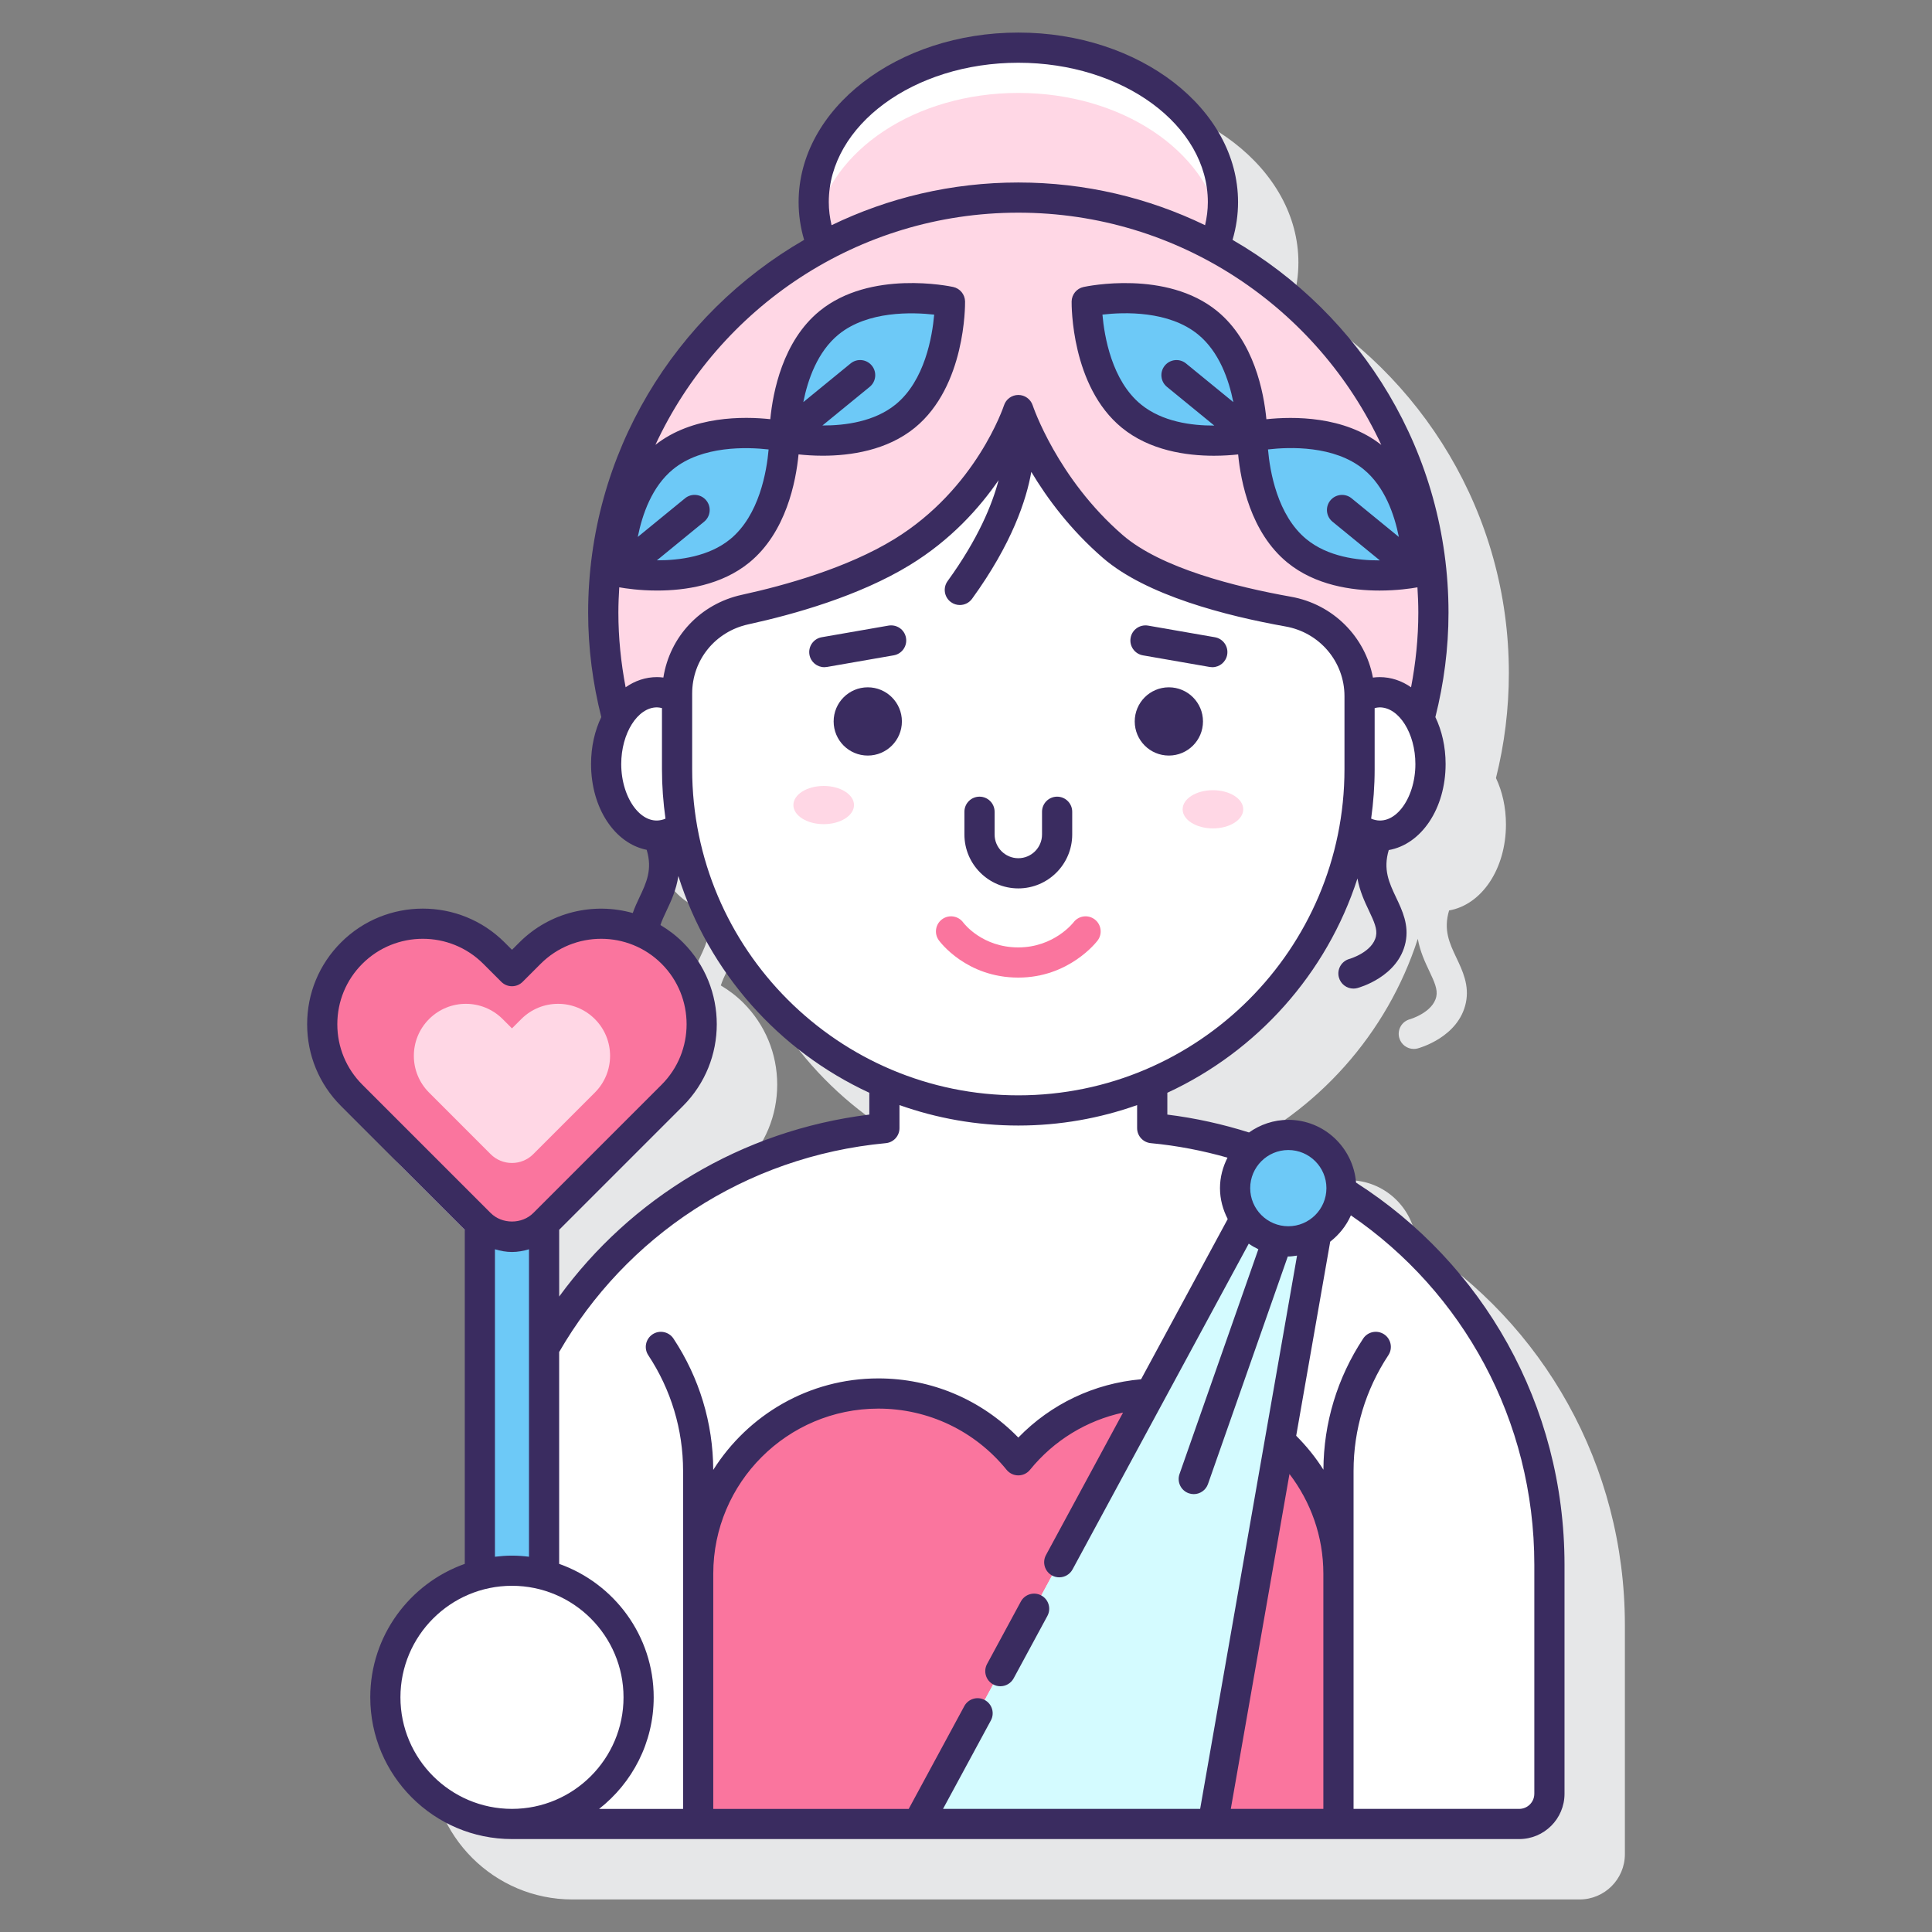<svg id="Layer_1" enable-background="new 0 0 128 128" height="512" viewBox="0 0 128 128" width="512" xmlns="http://www.w3.org/2000/svg"><rect x="0" y="0" width="128" height="128" fill="#808080" stroke="none"/><g><g><path d="m93.84 82.334c-.198-2.314-2.123-4.142-4.487-4.142-.968 0-1.86.311-2.597.83-1.738-.548-3.549-.947-5.419-1.178v-1.446c5.946-2.749 10.561-7.897 12.596-14.198.15.837.477 1.538.755 2.122.355.749.569 1.232.472 1.698-.22 1.059-1.737 1.504-1.747 1.507-.534.141-.853.688-.712 1.222.118.449.523.746.966.746.085 0 .171-.011.256-.034.11-.029 2.719-.742 3.196-3.033.238-1.147-.22-2.112-.624-2.963-.472-.992-.872-1.859-.489-3.145 2.154-.377 3.767-2.741 3.767-5.698 0-1.14-.243-2.19-.661-3.075.562-2.248.854-4.576.854-6.955 0-10.55-5.766-19.772-14.308-24.699.242-.821.365-1.658.365-2.499 0-6.195-6.53-11.235-14.557-11.235s-14.557 5.04-14.557 11.235c0 .841.123 1.678.365 2.499-8.542 4.927-14.308 14.15-14.308 24.699 0 2.379.291 4.707.854 6.955-.418.885-.661 1.935-.661 3.075 0 2.92 1.572 5.261 3.685 5.682.391 1.295-.012 2.165-.485 3.161-.154.324-.315.664-.443 1.025-2.585-.727-5.478-.08-7.507 1.949l-.488.489-.489-.489c-2.987-2.987-7.85-2.988-10.839 0-2.988 2.988-2.988 7.851 0 10.839l8.2 8.2v22.133c-3.642 1.293-6.262 4.763-6.262 8.843 0 5.177 4.212 9.39 9.39 9.39h66.732c1.654 0 3-1.346 3-3v-15.174c-.001-10.633-5.439-19.99-13.813-25.336zm-45.676-18.011c.296-.622.644-1.376.778-2.285 2.008 6.375 6.654 11.588 12.652 14.361v1.446c-8.517 1.053-15.812 5.56-20.547 12.042v-4.409l8.2-8.2c1.447-1.447 2.245-3.372 2.245-5.419s-.798-3.972-2.245-5.419c-.456-.456-.96-.834-1.491-1.151.086-.277.228-.587.408-.966z" fill="#e6e7e8"/></g><g><g><g><path d="m76.338 74.741v-2.981c-2.724 1.164-5.722 1.809-8.872 1.809s-6.148-.646-8.872-1.809v2.981c-14.761 1.385-26.314 13.806-26.314 28.929v15.173c0 1.105.895 2 2 2h66.373c1.105 0 2-.895 2-2v-15.173c-.001-15.123-11.554-27.544-26.315-28.929z" fill="#fff"/></g><g fill="#fa759e"><path d="m67.466 96.747c-2.189-2.697-5.527-4.424-9.272-4.424-6.594 0-11.939 5.345-11.939 11.939v16.582h14.544l15.41-28.49c-3.527.154-6.659 1.824-8.743 4.393z"/><path d="m84.798 95.473-4.445 25.37h8.323v-16.582c.001-3.482-1.499-6.606-3.878-8.788z"/></g><g><path d="m84.629 76.788-23.83 44.055h19.555l7.449-42.523z" fill="#d4fbff"/></g></g><g><g><path d="m67.466 13.09c4.694 0 9.112 1.179 12.979 3.253.372-.935.578-1.925.578-2.951 0-5.653-6.069-10.235-13.557-10.235s-13.557 4.582-13.557 10.235c0 1.027.206 2.016.578 2.951 3.867-2.074 8.285-3.253 12.979-3.253z" fill="#ffd7e5"/></g><g><path d="m67.466 6.157c6.825 0 12.457 3.812 13.402 8.768.101-.5.155-1.012.155-1.533 0-5.653-6.07-10.235-13.557-10.235s-13.557 4.582-13.557 10.235c0 .521.054 1.033.155 1.533.945-4.956 6.576-8.768 13.402-8.768z" fill="#fff"/></g><g><path d="m44.858 50.961v-5.014c0-2.684 1.882-4.986 4.504-5.558 3.099-.677 7.214-1.861 10.391-3.803 5.854-3.581 7.713-9.416 7.713-9.416s1.638 5.041 6.262 9.041c2.703 2.338 7.831 3.637 11.626 4.313 2.724.485 4.721 2.832 4.721 5.6v4.838c0 2.299-.346 4.517-.983 6.607 3.675-4.677 5.874-10.569 5.874-16.979 0-15.188-12.312-27.5-27.5-27.5s-27.5 12.312-27.5 27.5c0 6.41 2.199 12.302 5.875 16.978-.638-2.09-.983-4.308-.983-6.607z" fill="#ffd7e5"/></g><g><path d="m91.404 45.864c-.473 0-.922.14-1.33.388v4.709c0 1.289-.114 2.552-.321 3.782.49.392 1.048.634 1.651.634 1.861 0 3.369-2.13 3.369-4.757 0-2.626-1.508-4.756-3.369-4.756z" fill="#fff"/><g><path d="m44.858 50.961v-4.709c-.408-.248-.857-.388-1.33-.388-1.861 0-3.369 2.13-3.369 4.757s1.508 4.757 3.369 4.757c.603 0 1.161-.242 1.651-.634-.208-1.231-.321-2.493-.321-3.783z" fill="#fff"/></g></g><path d="m85.354 40.523c-3.795-.676-8.923-1.975-11.626-4.313-4.624-4-6.262-9.041-6.262-9.041s-1.859 5.836-7.713 9.416c-3.177 1.943-7.291 3.127-10.391 3.803-2.623.573-4.504 2.874-4.504 5.558v5.014c0 12.486 10.122 22.608 22.608 22.608s22.608-10.122 22.608-22.608v-4.838c0-2.767-1.996-5.114-4.72-5.599z" fill="#fff"/><g><g fill="#ffd7e5"><path d="m80.36 52.352c-1.109 0-2.008.567-2.008 1.266s.899 1.266 2.008 1.266 2.008-.567 2.008-1.266-.899-1.266-2.008-1.266z"/><path d="m54.572 52.071c-1.109 0-2.008.567-2.008 1.266s.899 1.266 2.008 1.266 2.008-.567 2.008-1.266-.899-1.266-2.008-1.266z"/></g><g><path d="m67.466 64.768c-3.442 0-5.195-2.373-5.268-2.474-.323-.448-.223-1.073.226-1.396.446-.322 1.068-.222 1.392.22.058.077 1.268 1.65 3.65 1.65 2.373 0 3.647-1.646 3.66-1.663.332-.439.959-.528 1.4-.193.44.333.527.961.193 1.401-.075.1-1.898 2.455-5.253 2.455z" fill="#fa759e"/></g></g></g><circle cx="85.354" cy="78.717" fill="#6dc9f7" r="3.525"/><g fill="#6dc9f7"><g><path d="m90.976 30.319c-3.029-2.476-8.01-1.394-8.01-1.394s-.071 5.097 2.958 7.573 8.01 1.394 8.01 1.394.071-5.097-2.958-7.573z"/><path d="m80.008 21.387c-3.029-2.476-8.01-1.394-8.01-1.394s-.071 5.097 2.958 7.573 8.01 1.394 8.01 1.394.07-5.097-2.958-7.573z"/></g><g><path d="m51.966 28.925s-4.981-1.082-8.01 1.394-2.958 7.573-2.958 7.573 4.981 1.082 8.01-1.394 2.958-7.573 2.958-7.573z"/><path d="m62.934 19.993s-4.981-1.082-8.01 1.394-2.958 7.573-2.958 7.573 4.981 1.082 8.01-1.394c3.029-2.477 2.958-7.573 2.958-7.573z"/></g></g><g><path d="m33.92 104.064c.737 0 1.447.105 2.128.283v-23.284l-.006.006c-1.172 1.172-3.071 1.172-4.243 0l-.006-.006v23.283c.68-.178 1.39-.282 2.127-.282z" fill="#6dc9f7"/><path d="m44.54 63.146c-2.603-2.603-6.822-2.603-9.425 0l-1.196 1.196-1.196-1.196c-2.603-2.603-6.822-2.603-9.425 0-2.603 2.602-2.603 6.822 0 9.425l1.196 1.196 7.303 7.303c1.172 1.172 3.071 1.172 4.243 0l7.303-7.303 1.196-1.196c2.604-2.603 2.604-6.823.001-9.425z" fill="#fa759e"/><g><path d="m39.41 67.515c-1.346-1.346-3.527-1.346-4.873 0l-.618.618-.618-.618c-1.346-1.346-3.527-1.346-4.873 0-1.346 1.346-1.346 3.527 0 4.873l.618.618 3.458 3.459c.781.781 2.047.781 2.828 0l3.458-3.459.618-.618c1.348-1.346 1.348-3.528.002-4.873z" fill="#ffd7e5"/></g><g><path d="m33.92 104.064c-4.633 0-8.39 3.756-8.39 8.39s3.756 8.39 8.39 8.39 8.39-3.756 8.39-8.39-3.757-8.39-8.39-8.39z" fill="#fff"/><g fill="#3a2c60"><path d="m89.842 78.351c-.19-2.321-2.119-4.159-4.488-4.159-.971 0-1.866.314-2.604.837-1.737-.548-3.543-.953-5.411-1.184v-1.446c5.946-2.749 10.562-7.897 12.596-14.198.15.838.478 1.538.756 2.123.355.749.569 1.232.472 1.697-.22 1.059-1.737 1.504-1.748 1.507-.534.141-.853.688-.712 1.222.118.449.523.746.966.746.085 0 .17-.011.256-.034.11-.029 2.72-.741 3.197-3.034.238-1.147-.22-2.112-.625-2.963-.471-.992-.872-1.86-.489-3.146 2.154-.377 3.767-2.741 3.767-5.698 0-1.156-.25-2.22-.678-3.112.563-2.237.87-4.55.87-6.918 0-10.55-5.766-19.772-14.308-24.699.242-.821.365-1.658.365-2.499 0-6.195-6.53-11.235-14.557-11.235s-14.557 5.04-14.557 11.235c0 .84.123 1.677.365 2.499-8.543 4.926-14.309 14.148-14.309 24.698 0 2.369.308 4.681.871 6.918-.429.893-.678 1.956-.678 3.113 0 2.92 1.572 5.26 3.685 5.682.392 1.296-.011 2.166-.485 3.162-.154.323-.31.665-.437 1.026-2.586-.73-5.482-.082-7.513 1.948l-.488.488-.488-.488c-2.988-2.988-7.851-2.988-10.839 0-1.448 1.447-2.245 3.372-2.245 5.419s.797 3.972 2.245 5.419l8.199 8.199v22.134c-3.642 1.293-6.262 4.763-6.262 8.843 0 5.177 4.212 9.39 9.39 9.39h66.732c1.654 0 3-1.346 3-3v-15.173c-.001-10.63-5.443-19.973-13.811-25.319zm-2.165 41.492h-6.133l3.887-22.187c1.402 1.837 2.245 4.122 2.245 6.606v15.581zm-8.164 0h-17.035l3.169-5.858c.263-.486.082-1.092-.404-1.355-.487-.264-1.093-.081-1.355.404l-3.683 6.81h-12.949v-15.582c0-6.031 4.907-10.938 10.938-10.938 3.309 0 6.404 1.478 8.495 4.054.189.234.475.37.776.37s.587-.136.776-.37c1.589-1.958 3.761-3.269 6.163-3.79l-5.105 9.438c-.263.486-.082 1.092.404 1.355.151.082.314.121.475.121.355 0 .699-.19.881-.524l11.674-21.583c.2.143.414.262.636.372l-5.223 14.891c-.183.521.091 1.092.612 1.275.109.038.222.057.331.057.413 0 .799-.258.943-.669l5.288-15.078c.011 0 .02.003.031.003.199 0 .39-.034.582-.059zm8.366-41.126c0 1.393-1.133 2.525-2.525 2.525s-2.525-1.133-2.525-2.525 1.133-2.525 2.525-2.525 2.525 1.133 2.525 2.525zm-20.413-6.148c-11.915 0-21.608-9.693-21.608-21.608v-5.014c0-2.22 1.529-4.104 3.718-4.582 3.035-.662 7.354-1.881 10.699-3.927 2.724-1.666 4.61-3.775 5.884-5.627-.415 1.591-1.339 3.876-3.377 6.687-.324.447-.225 1.072.223 1.396.178.128.383.19.586.19.31 0 .615-.143.811-.413 2.649-3.654 3.599-6.557 3.925-8.408 1.038 1.737 2.575 3.823 4.748 5.703 2.871 2.483 8.167 3.84 12.104 4.541 2.258.402 3.896 2.343 3.896 4.615v4.838c-.001 11.916-9.694 21.609-21.609 21.609zm23.376-18.332c.149-1.071.232-2.164.232-3.276v-4.048c.11-.026.22-.049.33-.049 1.284 0 2.369 1.72 2.369 3.757 0 2.33-1.431 4.26-2.931 3.616zm1.836-18.663-3.132-2.56c-.427-.349-1.057-.285-1.407.142-.35.428-.286 1.058.142 1.407l3.138 2.565c-1.51.007-3.452-.25-4.862-1.403-1.932-1.58-2.424-4.511-2.549-5.949 1.431-.167 4.394-.27 6.335 1.317 1.401 1.146 2.039 2.998 2.335 4.481zm-37.769-22.182c0-5.092 5.633-9.235 12.557-9.235s12.557 4.143 12.557 9.235c0 .511-.066 1.022-.184 1.528-3.744-1.812-7.942-2.829-12.373-2.829s-8.629 1.017-12.373 2.829c-.118-.507-.184-1.018-.184-1.528zm12.557.698c10.645 0 19.838 6.312 24.048 15.386-2.452-1.936-5.854-1.889-7.612-1.701-.172-1.792-.82-5.167-3.262-7.164-3.362-2.751-8.633-1.645-8.854-1.597-.455.099-.781.498-.788.963-.003.228-.038 5.611 3.325 8.36 1.843 1.507 4.259 1.857 6.103 1.857.614 0 1.159-.039 1.604-.087.172 1.792.821 5.167 3.262 7.163 1.844 1.507 4.26 1.856 6.103 1.856 1.163 0 2.093-.138 2.514-.214.035.554.058 1.112.058 1.675 0 1.682-.172 3.333-.48 4.948-.615-.43-1.323-.674-2.081-.674-.15 0-.299.012-.447.031-.503-2.693-2.63-4.858-5.428-5.357-3.691-.657-8.621-1.899-11.147-4.085-4.341-3.756-5.949-8.547-5.966-8.595-.135-.411-.519-.688-.95-.688-.001 0-.002 0-.003 0-.433.001-.816.281-.949.693-.018.055-1.837 5.538-7.282 8.868-3.107 1.9-7.198 3.05-10.082 3.679-2.763.603-4.779 2.787-5.202 5.482-.139-.017-.279-.029-.42-.029-.759 0-1.466.243-2.081.674-.308-1.615-.48-3.266-.48-4.948 0-.563.024-1.12.058-1.675.421.075 1.351.214 2.514.214 1.844 0 4.26-.35 6.103-1.857 2.441-1.996 3.089-5.37 3.262-7.163.445.048.99.087 1.604.087 1.844 0 4.26-.35 6.103-1.856 3.364-2.75 3.328-8.133 3.325-8.361-.007-.465-.333-.864-.788-.963-.222-.048-5.488-1.153-8.854 1.596-2.441 1.996-3.09 5.372-3.262 7.164-1.758-.189-5.159-.234-7.612 1.7 4.206-9.07 13.399-15.382 24.044-15.382zm11.112 9.991c-.428-.35-1.058-.286-1.407.142-.35.427-.286 1.058.142 1.407l3.137 2.565c-1.51.007-3.452-.25-4.861-1.403-1.932-1.58-2.424-4.511-2.549-5.949 1.432-.167 4.393-.269 6.335 1.317 1.401 1.146 2.04 2.999 2.336 4.481zm-31.785 9.074c-.352-.429-.98-.491-1.407-.142l-3.132 2.561c.295-1.482.934-3.335 2.335-4.481 1.931-1.579 4.904-1.477 6.334-1.315-.125 1.438-.617 4.368-2.548 5.947-1.401 1.145-3.344 1.402-4.854 1.398l3.131-2.56c.427-.35.49-.981.141-1.408zm10.968-8.933c-.351-.428-.98-.492-1.407-.142l-3.132 2.561c.295-1.482.934-3.335 2.335-4.48 1.933-1.579 4.901-1.477 6.335-1.316-.126 1.438-.617 4.368-2.549 5.947-1.402 1.144-3.344 1.403-4.855 1.398l3.132-2.56c.427-.35.49-.98.141-1.408zm-16.603 26.399c0-2.037 1.085-3.757 2.369-3.757.11 0 .22.023.33.049v4.048c0 1.112.083 2.205.233 3.277-1.494.64-2.932-1.286-2.932-3.617zm3.007 9.702c.296-.622.643-1.376.778-2.284 2.008 6.375 6.654 11.586 12.651 14.359v1.446c-8.521 1.053-15.813 5.569-20.547 12.056v-4.423l8.2-8.2c2.988-2.989 2.988-7.851 0-10.839-.456-.456-.96-.834-1.49-1.151.085-.274.228-.585.408-.964zm-21.817 7.535c0-1.513.589-2.936 1.659-4.005 1.104-1.104 2.555-1.656 4.005-1.656 1.451 0 2.901.552 4.006 1.656l1.195 1.195c.391.391 1.023.391 1.414 0l1.195-1.195c2.209-2.207 5.802-2.208 8.011 0 2.208 2.208 2.208 5.802 0 8.011l-8.499 8.499c-.756.755-2.072.755-2.828 0l-8.499-8.499c-1.071-1.071-1.659-2.493-1.659-4.006zm10.444 14.91c.364.107.739.18 1.128.18s.764-.073 1.127-.18v20.37c-.37-.045-.745-.074-1.127-.074s-.757.03-1.128.074zm-6.262 29.685c0-4.075 3.315-7.39 7.39-7.39s7.39 3.315 7.39 7.39-3.315 7.39-7.39 7.39-7.39-3.315-7.39-7.39zm16.779 0c0-4.08-2.62-7.551-6.263-8.843v-14.036c4.394-7.609 12.265-12.958 21.641-13.837.514-.048.906-.479.906-.996v-1.526c2.464.874 5.112 1.355 7.872 1.355s5.408-.48 7.872-1.355v1.526c0 .516.393.947.906.996 1.753.164 3.447.497 5.082.961-.308.611-.498 1.29-.498 2.02 0 .74.196 1.43.512 2.047l-5.74 10.615c-3.093.271-5.966 1.63-8.133 3.862-2.431-2.503-5.749-3.919-9.271-3.919-4.607 0-8.648 2.427-10.941 6.062-.011-3.098-.92-6.105-2.635-8.7-.304-.461-.928-.586-1.385-.283-.461.305-.588.925-.283 1.386 1.508 2.283 2.305 4.93 2.305 7.655v6.819 15.582h-5.563c2.197-1.721 3.616-4.391 3.616-7.391zm58.343 6.39c0 .551-.448 1-1 1h-10.975v-15.582-6.819c0-2.726.797-5.373 2.305-7.655.305-.46.178-1.081-.282-1.386-.461-.303-1.082-.178-1.386.283-1.712 2.59-2.621 5.593-2.634 8.688-.516-.817-1.124-1.568-1.804-2.248l2.253-12.859c.588-.461 1.068-1.052 1.371-1.745 7.392 5.06 12.153 13.542 12.153 23.15v15.173z"/><path d="m57.492 45.536c-1.249 0-2.261 1.012-2.261 2.261s1.012 2.261 2.261 2.261 2.261-1.012 2.261-2.261-1.013-2.261-2.261-2.261z"/><path d="m77.44 45.536c-1.249 0-2.261 1.012-2.261 2.261s1.012 2.261 2.261 2.261 2.261-1.012 2.261-2.261-1.012-2.261-2.261-2.261z"/><path d="m70.037 52.781c-.553 0-1 .448-1 1v1.507c0 .866-.705 1.571-1.571 1.571s-1.571-.705-1.571-1.571v-1.507c0-.552-.447-1-1-1s-1 .448-1 1v1.507c0 1.969 1.603 3.571 3.571 3.571s3.571-1.602 3.571-3.571v-1.507c0-.552-.447-1-1-1z"/><path d="m80.491 42.219-4.428-.771c-.553-.09-1.063.27-1.157.813-.095.544.27 1.062.813 1.157l4.428.771c.059.01.116.015.173.015.478 0 .899-.342.984-.828.095-.544-.269-1.062-.813-1.157z"/><path d="m58.868 41.447-4.427.771c-.544.095-.908.613-.813 1.157.085.486.507.828.984.828.057 0 .114-.005.173-.015l4.427-.771c.544-.095.908-.613.813-1.157-.094-.543-.604-.903-1.157-.813z"/><path d="m68.988 105.703c-.487-.264-1.092-.082-1.355.404l-2.236 4.135c-.263.486-.082 1.092.404 1.355.151.082.314.121.475.121.355 0 .699-.19.881-.524l2.236-4.135c.262-.487.081-1.093-.405-1.356z"/></g></g></g></g></g></svg>